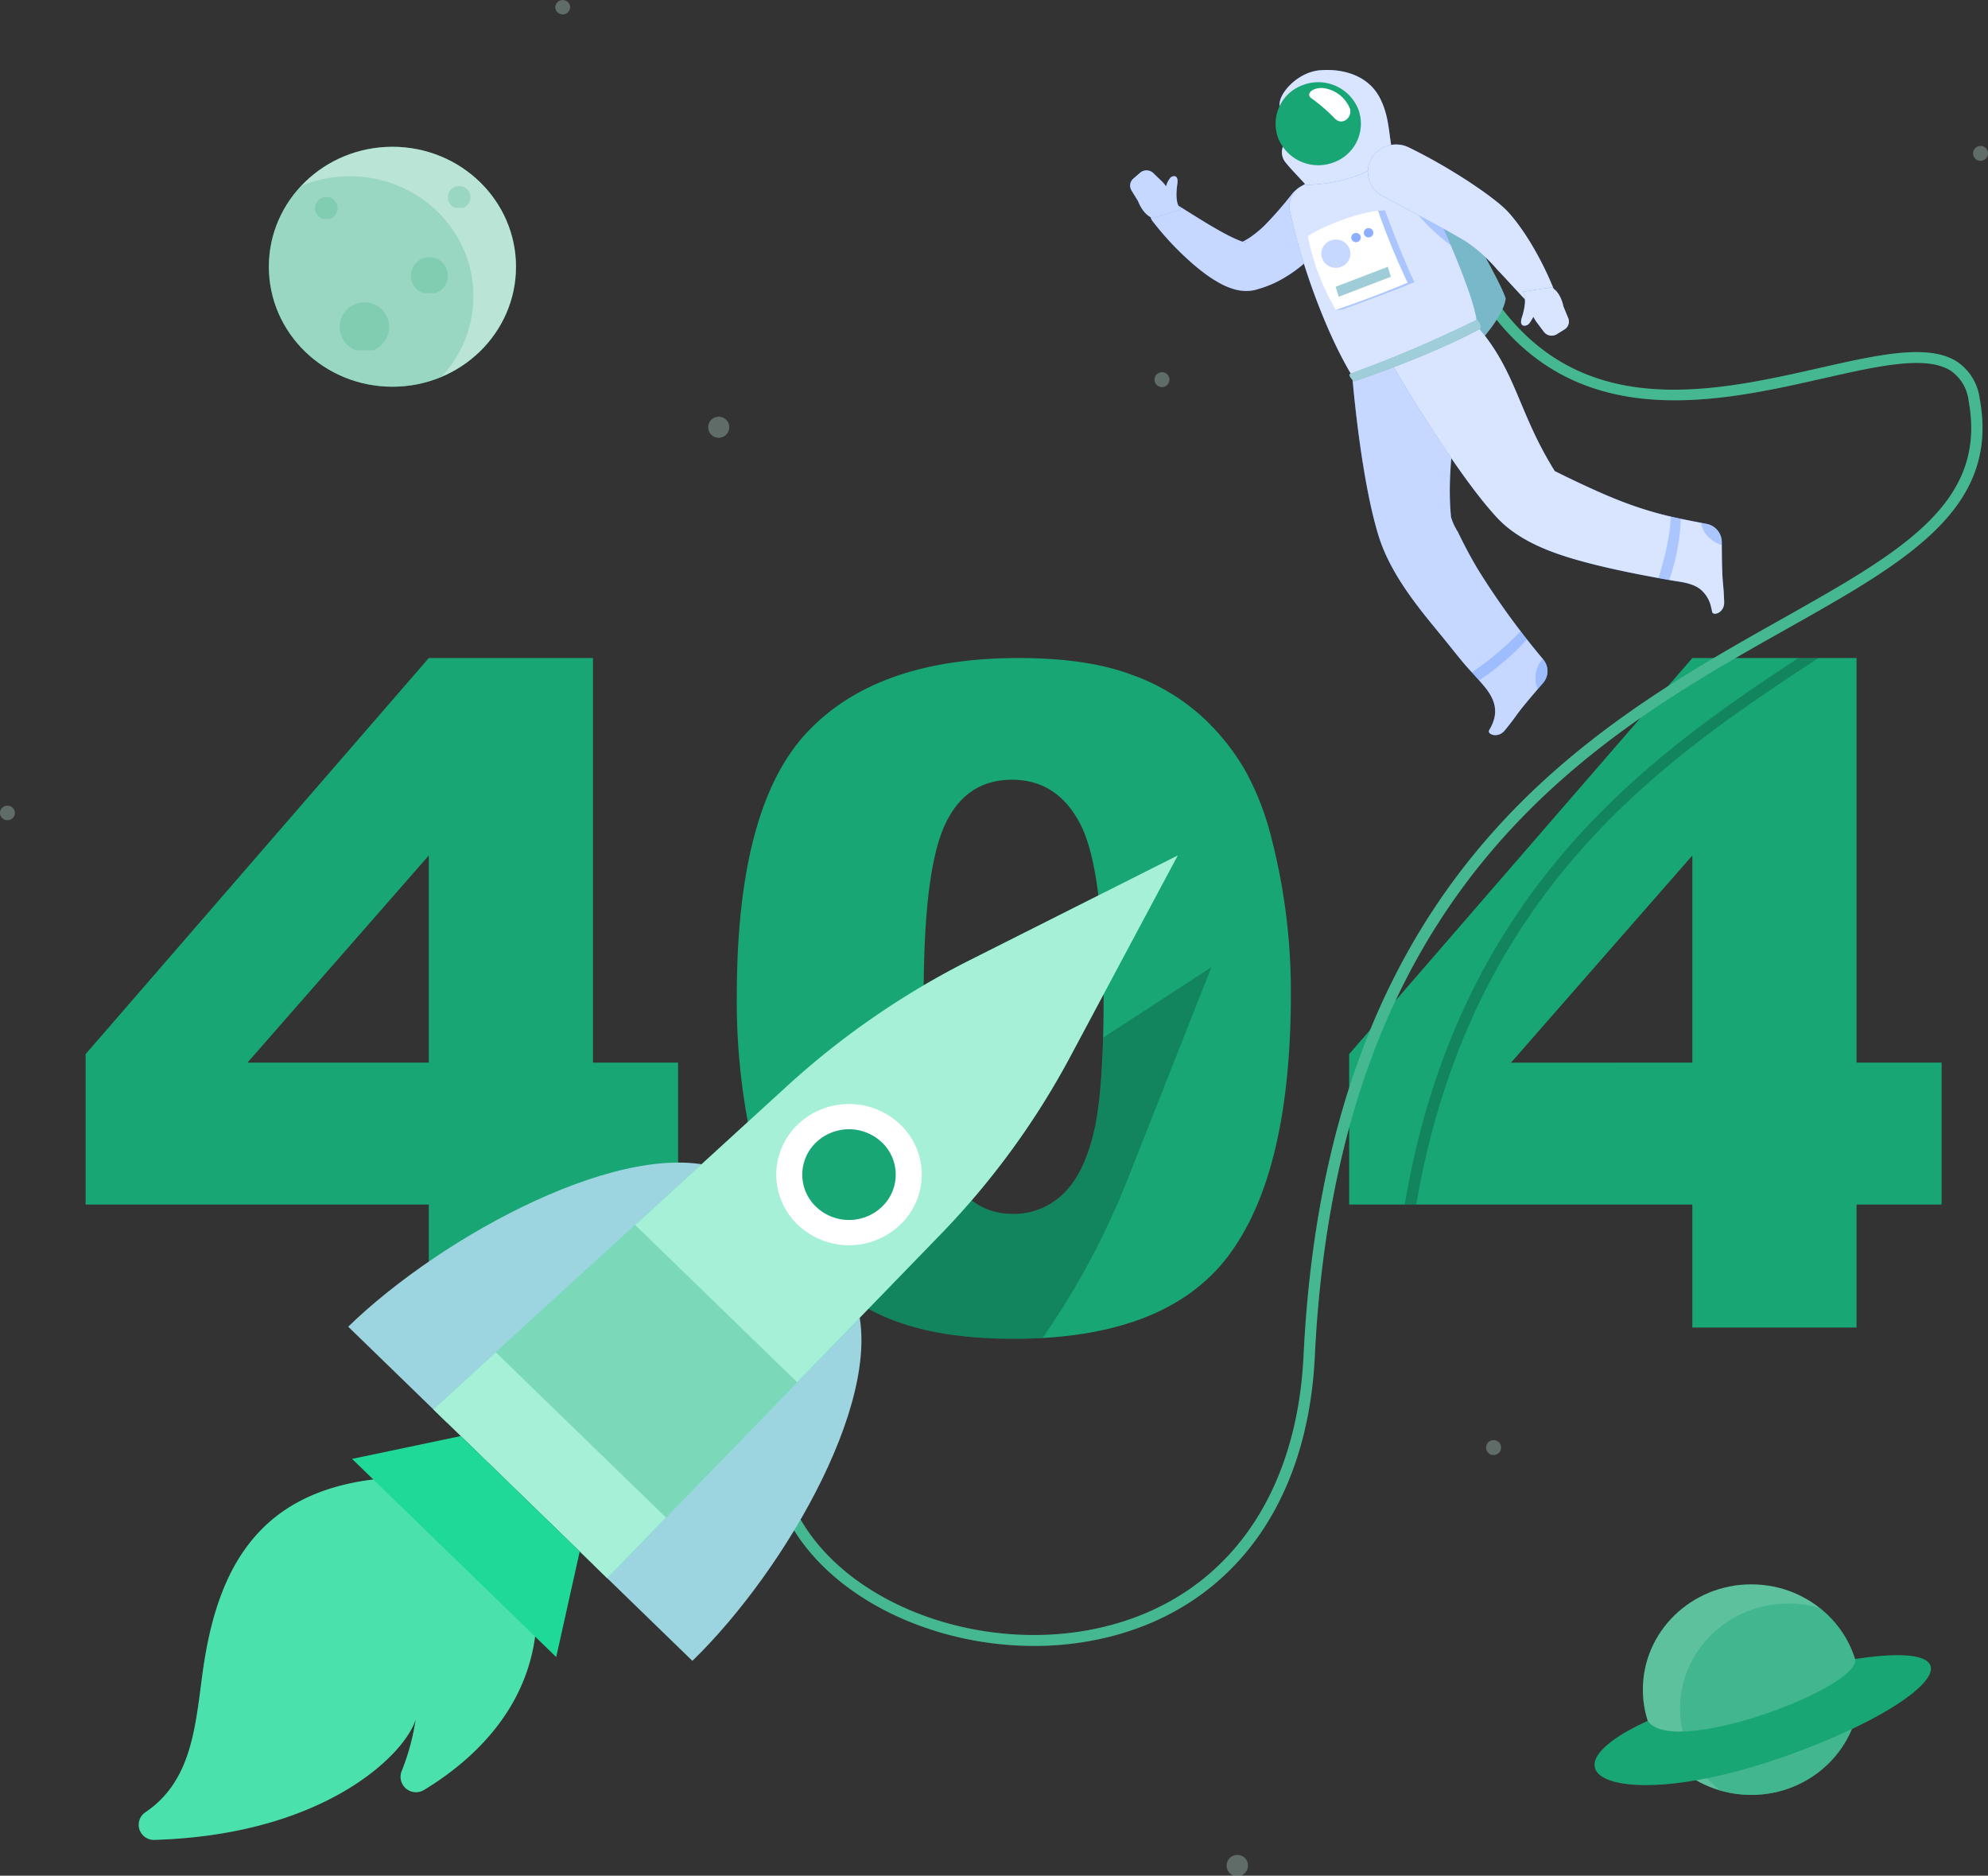 <svg id="Group_13491" data-name="Group 13491" xmlns="http://www.w3.org/2000/svg" xmlns:xlink="http://www.w3.org/1999/xlink" width="352.53" height="332.587" viewBox="0 0 352.53 332.587">
  <rect x="0" y="0" width="352.53" height="332.587" fill="#333333" stroke="none"/>
  <defs>
    <clipPath id="clip-path">
      <rect id="Rectangle_5413" data-name="Rectangle 5413" width="352.53" height="332.587" fill="none"/>
    </clipPath>
    <clipPath id="clip-path-5">
      <rect id="Rectangle_5376" data-name="Rectangle 5376" width="43.82" height="42.541" fill="none"/>
    </clipPath>
    <clipPath id="clip-path-6">
      <rect id="Rectangle_5377" data-name="Rectangle 5377" width="36.271" height="37.314" fill="none"/>
    </clipPath>
    <clipPath id="clip-path-7">
      <rect id="Rectangle_5378" data-name="Rectangle 5378" width="4.006" height="3.888" fill="none"/>
    </clipPath>
    <clipPath id="clip-path-9">
      <rect id="Rectangle_5380" data-name="Rectangle 5380" width="6.555" height="6.364" fill="none"/>
    </clipPath>
    <clipPath id="clip-path-10">
      <rect id="Rectangle_5381" data-name="Rectangle 5381" width="8.762" height="8.507" fill="none"/>
    </clipPath>
    <clipPath id="clip-path-11">
      <rect id="Rectangle_5382" data-name="Rectangle 5382" width="38.451" height="37.329" fill="none"/>
    </clipPath>
    <clipPath id="clip-path-12">
      <rect id="Rectangle_5383" data-name="Rectangle 5383" width="31.857" height="33.928" fill="none"/>
    </clipPath>
    <clipPath id="clip-path-14">
      <rect id="Rectangle_5385" data-name="Rectangle 5385" width="73.359" height="96.897" fill="none"/>
    </clipPath>
    <clipPath id="clip-path-15">
      <rect id="Rectangle_5386" data-name="Rectangle 5386" width="215.34" height="241.386" fill="none"/>
    </clipPath>
    <clipPath id="clip-path-16">
      <rect id="Rectangle_5387" data-name="Rectangle 5387" width="25.884" height="35.335" fill="none"/>
    </clipPath>
    <clipPath id="clip-path-17">
      <rect id="Rectangle_5388" data-name="Rectangle 5388" width="34.619" height="69.903" fill="none"/>
    </clipPath>
    <clipPath id="clip-path-18">
      <rect id="Rectangle_5389" data-name="Rectangle 5389" width="9.786" height="8.717" fill="none"/>
    </clipPath>
    <clipPath id="clip-path-19">
      <rect id="Rectangle_5390" data-name="Rectangle 5390" width="2.125" height="5.359" fill="none"/>
    </clipPath>
    <clipPath id="clip-path-20">
      <rect id="Rectangle_5391" data-name="Rectangle 5391" width="34.165" height="19.095" fill="none"/>
    </clipPath>
    <clipPath id="clip-path-21">
      <rect id="Rectangle_5392" data-name="Rectangle 5392" width="8.953" height="8.463" fill="none"/>
    </clipPath>
    <clipPath id="clip-path-22">
      <rect id="Rectangle_5393" data-name="Rectangle 5393" width="33.255" height="40.031" fill="none"/>
    </clipPath>
    <clipPath id="clip-path-23">
      <rect id="Rectangle_5394" data-name="Rectangle 5394" width="7.029" height="7.506" fill="none"/>
    </clipPath>
    <clipPath id="clip-path-24">
      <rect id="Rectangle_5395" data-name="Rectangle 5395" width="20.032" height="20.39" fill="none"/>
    </clipPath>
    <clipPath id="clip-path-25">
      <rect id="Rectangle_5396" data-name="Rectangle 5396" width="58.992" height="51.007" fill="none"/>
    </clipPath>
    <clipPath id="clip-path-26">
      <rect id="Rectangle_5397" data-name="Rectangle 5397" width="3.973" height="11.248" fill="none"/>
    </clipPath>
    <clipPath id="clip-path-27">
      <rect id="Rectangle_5398" data-name="Rectangle 5398" width="3.659" height="3.922" fill="none"/>
    </clipPath>
    <clipPath id="clip-path-28">
      <rect id="Rectangle_5399" data-name="Rectangle 5399" width="23.294" height="10.964" fill="none"/>
    </clipPath>
    <clipPath id="clip-path-29">
      <rect id="Rectangle_5400" data-name="Rectangle 5400" width="33.278" height="29.344" fill="none"/>
    </clipPath>
    <clipPath id="clip-path-30">
      <rect id="Rectangle_5401" data-name="Rectangle 5401" width="8.486" height="8.56" fill="none"/>
    </clipPath>
    <clipPath id="clip-path-31">
      <rect id="Rectangle_5402" data-name="Rectangle 5402" width="13.932" height="17.662" fill="none"/>
    </clipPath>
    <clipPath id="clip-path-32">
      <rect id="Rectangle_5403" data-name="Rectangle 5403" width="5.159" height="5.008" fill="none"/>
    </clipPath>
    <clipPath id="clip-path-33">
      <rect id="Rectangle_5404" data-name="Rectangle 5404" width="1.691" height="1.642" fill="none"/>
    </clipPath>
    <clipPath id="clip-path-35">
      <rect id="Rectangle_5406" data-name="Rectangle 5406" width="9.806" height="5.313" fill="none"/>
    </clipPath>
    <clipPath id="clip-path-37">
      <rect id="Rectangle_5408" data-name="Rectangle 5408" width="69.411" height="65.909" fill="none"/>
    </clipPath>
    <clipPath id="clip-path-38">
      <rect id="Rectangle_5409" data-name="Rectangle 5409" width="132" height="128.146" fill="none"/>
    </clipPath>
    <clipPath id="clip-path-39">
      <rect id="Rectangle_5410" data-name="Rectangle 5410" width="53.444" height="51.884" fill="none"/>
    </clipPath>
    <clipPath id="clip-path-40">
      <rect id="Rectangle_5411" data-name="Rectangle 5411" width="70.569" height="64.146" fill="none"/>
    </clipPath>
  </defs>
  <g id="Group_13490" data-name="Group 13490" clip-path="url(#clip-path)">
    <path id="Path_154579" data-name="Path 154579" d="M76.037,217.092H15.182V190.419l60.855-70.226h29.115v71.738h15.091v25.16H105.152v21.816H76.037Zm0-25.16V155.2L43.881,191.931Z" transform="translate(0 -3.508)" fill="#18a675"/>
    <g id="Group_13378" data-name="Group 13378">
      <g id="Group_13377" data-name="Group 13377" clip-path="url(#clip-path)">
        <path id="Path_154580" data-name="Path 154580" d="M130.659,180.068q0-33.28,12.343-46.578t37.6-13.3q12.137,0,19.929,2.907a37.092,37.092,0,0,1,12.713,7.564,40.487,40.487,0,0,1,7.75,9.794,50.09,50.09,0,0,1,4.552,11.984,108.8,108.8,0,0,1,3.362,27.23q0,31.767-11.072,46.5T179.7,240.9q-15.174,0-24.523-4.7a39.264,39.264,0,0,1-15.336-13.774q-4.35-6.45-6.766-17.636a117.059,117.059,0,0,1-2.42-24.723m33.134.08q0,22.295,4.059,30.456t11.769,8.16a12.528,12.528,0,0,0,8.817-3.463q3.73-3.464,5.5-10.948t1.762-23.33q0-23.247-4.059-31.25t-12.179-8q-8.284,0-11.975,8.162t-3.69,30.215" transform="translate(0 -3.508)" fill="#18a675"/>
        <path id="Path_154581" data-name="Path 154581" d="M300.1,217.092H239.246V190.419L300.1,120.193h29.115v71.738h15.091v25.16H329.216v21.816H300.1Zm0-25.16V155.2l-32.155,36.734Z" transform="translate(0 -3.508)" fill="#18a675"/>
      </g>
    </g>
    <g id="Group_13407" data-name="Group 13407">
      <g id="Group_13406" data-name="Group 13406" clip-path="url(#clip-path)">
        <g id="Group_13381" data-name="Group 13381" opacity="0.3">
          <g id="Group_13380" data-name="Group 13380">
            <g id="Group_13379" data-name="Group 13379" clip-path="url(#clip-path)">
              <path id="Path_154582" data-name="Path 154582" d="M129.309,77.925a1.866,1.866,0,1,1-1.865-1.811,1.838,1.838,0,0,1,1.865,1.811" transform="translate(0 -2.222)" fill="#c7f2e3"/>
              <path id="Path_154583" data-name="Path 154583" d="M2.646,148.45a1.3,1.3,0,0,1-1.323,1.284,1.285,1.285,0,1,1,0-2.569,1.3,1.3,0,0,1,1.323,1.284" transform="translate(0 -4.296)" fill="#c7f2e3"/>
              <path id="Path_154584" data-name="Path 154584" d="M221.3,340.639a1.894,1.894,0,1,1-1.893-1.838,1.866,1.866,0,0,1,1.893,1.838" transform="translate(0 -9.889)" fill="#c7f2e3"/>
              <path id="Path_154585" data-name="Path 154585" d="M266.179,264.321a1.324,1.324,0,1,1-1.323-1.284,1.3,1.3,0,0,1,1.323,1.284" transform="translate(0 -7.678)" fill="#c7f2e3"/>
              <path id="Path_154586" data-name="Path 154586" d="M352.53,27.94a1.324,1.324,0,1,1-1.323-1.284,1.3,1.3,0,0,1,1.323,1.284" transform="translate(0 -0.778)" fill="#c7f2e3"/>
              <path id="Path_154587" data-name="Path 154587" d="M101.111,1.284a1.324,1.324,0,0,1-2.646,0,1.324,1.324,0,0,1,2.646,0" fill="#c7f2e3"/>
              <path id="Path_154588" data-name="Path 154588" d="M207.376,69.264a1.324,1.324,0,1,1-1.323-1.284,1.3,1.3,0,0,1,1.323,1.284" transform="translate(0 -1.984)" fill="#c7f2e3"/>
            </g>
          </g>
        </g>
        <path id="Path_154589" data-name="Path 154589" d="M91.5,48.081c0,11.748-9.809,21.27-21.91,21.27s-21.91-9.523-21.91-21.27,9.809-21.27,21.91-21.27S91.5,36.334,91.5,48.081" transform="translate(0 -0.783)" fill="#18a675"/>
        <g id="Group_13384" data-name="Group 13384" transform="translate(47.681 26.028)" opacity="0.7">
          <g id="Group_13383" data-name="Group 13383">
            <g id="Group_13382" data-name="Group 13382" clip-path="url(#clip-path-5)">
              <path id="Path_154590" data-name="Path 154590" d="M91.5,48.081c0,11.748-9.809,21.27-21.91,21.27s-21.91-9.523-21.91-21.27,9.809-21.27,21.91-21.27S91.5,36.334,91.5,48.081" transform="translate(-47.681 -26.811)" fill="#fff"/>
            </g>
          </g>
        </g>
        <g id="Group_13387" data-name="Group 13387" transform="translate(47.683 31.25)" opacity="0.2">
          <g id="Group_13386" data-name="Group 13386">
            <g id="Group_13385" data-name="Group 13385" clip-path="url(#clip-path-6)">
              <path id="Path_154591" data-name="Path 154591" d="M62.04,32.19A22.481,22.481,0,0,0,53.4,33.908a20.866,20.866,0,0,0-5.715,14.331c0,11.744,9.807,21.265,21.9,21.265a22.513,22.513,0,0,0,8.682-1.728v-.01a20.884,20.884,0,0,0,5.685-14.3c0-11.754-9.807-21.274-21.915-21.274" transform="translate(-47.683 -32.19)" fill="#18a675"/>
            </g>
          </g>
        </g>
        <g id="Group_13390" data-name="Group 13390" transform="translate(55.856 34.931)" opacity="0.2">
          <g id="Group_13389" data-name="Group 13389">
            <g id="Group_13388" data-name="Group 13388" clip-path="url(#clip-path-7)">
              <path id="Path_154592" data-name="Path 154592" d="M59.861,37.925a2,2,0,1,1-2-1.945,1.975,1.975,0,0,1,2,1.945" transform="translate(-55.856 -35.981)" fill="#18a675"/>
            </g>
          </g>
        </g>
        <g id="Group_13393" data-name="Group 13393" transform="translate(79.415 32.986)" opacity="0.2">
          <g id="Group_13392" data-name="Group 13392">
            <g id="Group_13391" data-name="Group 13391" clip-path="url(#clip-path-7)">
              <path id="Path_154593" data-name="Path 154593" d="M83.421,35.923a2,2,0,1,1-2-1.945,1.975,1.975,0,0,1,2,1.945" transform="translate(-79.415 -33.978)" fill="#18a675"/>
            </g>
          </g>
        </g>
        <g id="Group_13396" data-name="Group 13396" transform="translate(72.86 45.613)" opacity="0.2">
          <g id="Group_13395" data-name="Group 13395">
            <g id="Group_13394" data-name="Group 13394" clip-path="url(#clip-path-9)">
              <path id="Path_154594" data-name="Path 154594" d="M79.415,50.165a3.279,3.279,0,1,1-3.278-3.182,3.231,3.231,0,0,1,3.278,3.182" transform="translate(-72.86 -46.984)" fill="#18a675"/>
            </g>
          </g>
        </g>
        <g id="Group_13399" data-name="Group 13399" transform="translate(60.237 53.613)" opacity="0.2">
          <g id="Group_13398" data-name="Group 13398">
            <g id="Group_13397" data-name="Group 13397" clip-path="url(#clip-path-10)">
              <path id="Path_154595" data-name="Path 154595" d="M69,59.479a4.383,4.383,0,1,1-4.381-4.253A4.318,4.318,0,0,1,69,59.479" transform="translate(-60.237 -55.225)" fill="#18a675"/>
            </g>
          </g>
        </g>
        <path id="Path_154596" data-name="Path 154596" d="M329.78,308.049c0,10.308-8.608,18.665-19.226,18.665s-19.225-8.357-19.225-18.665,8.607-18.665,19.225-18.665,19.226,8.357,19.226,18.665" transform="translate(0 -8.447)" fill="#18a675"/>
        <g id="Group_13402" data-name="Group 13402" transform="translate(291.329 280.937)" opacity="0.3">
          <g id="Group_13401" data-name="Group 13401">
            <g id="Group_13400" data-name="Group 13400" clip-path="url(#clip-path-11)">
              <path id="Path_154597" data-name="Path 154597" d="M329.78,308.049c0,10.308-8.608,18.665-19.226,18.665s-19.225-8.357-19.225-18.665,8.607-18.665,19.225-18.665,19.226,8.357,19.226,18.665" transform="translate(-291.329 -289.384)" fill="#fff"/>
            </g>
          </g>
        </g>
        <g id="Group_13405" data-name="Group 13405" transform="translate(297.923 284.338)" opacity="0.4">
          <g id="Group_13404" data-name="Group 13404">
            <g id="Group_13403" data-name="Group 13403" clip-path="url(#clip-path-12)">
              <path id="Path_154598" data-name="Path 154598" d="M322.69,293.675a19.582,19.582,0,0,0-5.538-.788c-10.619,0-19.229,8.359-19.229,18.667a18.411,18.411,0,0,0,7.09,14.474,19.617,19.617,0,0,0,5.538.788c10.619,0,19.229-8.359,19.229-18.668a18.4,18.4,0,0,0-7.09-14.473" transform="translate(-297.923 -292.888)" fill="#18a675"/>
            </g>
          </g>
        </g>
        <path id="Path_154599" data-name="Path 154599" d="M292.188,313.958c-20.535,9.38-5.217,16.61,23.711,6.517,26.784-9.346,36.967-21.135,13.052-17.481,1.234,4.96-32.312,17.649-36.763,10.964" transform="translate(0 -8.824)" fill="#18a675"/>
      </g>
    </g>
    <g id="Group_13475" data-name="Group 13475">
      <g id="Group_13474" data-name="Group 13474" clip-path="url(#clip-path)">
        <g id="Group_13410" data-name="Group 13410" transform="translate(249.095 116.682)" opacity="0.2">
          <g id="Group_13409" data-name="Group 13409">
            <g id="Group_13408" data-name="Group 13408" clip-path="url(#clip-path-14)">
              <path id="Path_154600" data-name="Path 154600" d="M322.454,120.19c-26.89,17.64-61.7,40.9-71.309,96.9h-2.051c9.35-55.317,42.89-79.189,69.79-96.9Z" transform="translate(-249.095 -120.19)"/>
            </g>
          </g>
        </g>
        <path id="Path_154601" data-name="Path 154601" d="M183.376,293.369c-16.97,0-33.809-7.438-41.986-19.6-5.053-7.513-10.92-23.251,6.555-44.248l1.556,1.221c-12.362,14.852-14.648,29.756-6.436,41.965,9.994,14.861,33.6,22.334,53.73,17.016,20.628-5.449,33.152-22.869,34.361-47.791,4.135-85.244,50.784-111.5,84.846-130.676,21.162-11.912,36.452-20.519,33.091-38.675a7.493,7.493,0,0,0-3.163-5.321c-4.353-2.785-12.853-.86-22.694,1.367C303.93,73,277.49,78.976,261.739,52.967l1.724-.984c15.006,24.779,39.577,19.222,59.319,14.756,10.291-2.327,19.177-4.337,24.248-1.1a9.326,9.326,0,0,1,4.032,6.6c3.609,19.5-13.013,28.852-34.057,40.7-33.664,18.949-79.768,44.9-83.852,129.087-1.252,25.82-14.313,43.888-35.833,49.574a54.753,54.753,0,0,1-13.944,1.769" transform="translate(0 -1.517)" fill="#18a675"/>
        <g id="Group_13413" data-name="Group 13413" transform="translate(136.217 50.466)" opacity="0.2">
          <g id="Group_13412" data-name="Group 13412">
            <g id="Group_13411" data-name="Group 13411" clip-path="url(#clip-path-15)">
              <path id="Path_154602" data-name="Path 154602" d="M183.376,293.369c-16.97,0-33.809-7.438-41.986-19.6-5.053-7.513-10.92-23.251,6.555-44.248l1.556,1.221c-12.362,14.852-14.648,29.756-6.436,41.965,9.994,14.861,33.6,22.334,53.73,17.016,20.628-5.449,33.152-22.869,34.361-47.791,4.135-85.244,50.784-111.5,84.846-130.676,21.162-11.912,36.452-20.519,33.091-38.675a7.493,7.493,0,0,0-3.163-5.321c-4.353-2.785-12.853-.86-22.694,1.367C303.93,73,277.49,78.976,261.739,52.967l1.724-.984c15.006,24.779,39.577,19.222,59.319,14.756,10.291-2.327,19.177-4.337,24.248-1.1a9.326,9.326,0,0,1,4.032,6.6c3.609,19.5-13.013,28.852-34.057,40.7-33.664,18.949-79.768,44.9-83.852,129.087-1.252,25.82-14.313,43.888-35.833,49.574a54.753,54.753,0,0,1-13.944,1.769" transform="translate(-136.217 -51.983)" fill="#fff"/>
            </g>
          </g>
        </g>
        <path id="Path_154603" data-name="Path 154603" d="M241.115,29.309A47.4,47.4,0,0,1,254.7,31.381S265.662,49.6,267,53.774c-.46,4.116-7.615,10.864-7.615,10.864Z" transform="translate(0 -0.855)" fill="#3e9ab0"/>
        <g id="Group_13416" data-name="Group 13416" transform="translate(241.115 28.449)" opacity="0.3">
          <g id="Group_13415" data-name="Group 13415">
            <g id="Group_13414" data-name="Group 13414" clip-path="url(#clip-path-16)">
              <path id="Path_154604" data-name="Path 154604" d="M241.115,29.309A47.4,47.4,0,0,1,254.7,31.381S265.662,49.6,267,53.774c-.46,4.116-7.615,10.864-7.615,10.864Z" transform="translate(-241.115 -29.304)" fill="#fff"/>
            </g>
          </g>
        </g>
        <path id="Path_154605" data-name="Path 154605" d="M273.7,118.793a137.862,137.862,0,0,1-11.559-15.907q-1.262-2.107-2.389-4.286-.642-1.236-1.244-2.492a10.017,10.017,0,0,1-1.2-2.606c-1.2-12.3,3.137-21.359-1.028-31.233L239.8,68.519s1.4,17.593,4.6,28.118c1.984,6.53,6.475,12.183,10.8,17.414,1.354,1.636,2.658,3.31,4.01,4.949,1.279,1.551,2.711,2.975,3.994,4.518,1.947,2.342,2.594,4.578,1.115,7.34q-.12.221-.247.44c-.42.719,1.547,1.535,2.781.019,2.042-2.5,1.721-2.351,3.462-4.487,1.057-1.3,2.271-2.7,3.319-3.915a3.2,3.2,0,0,0,.059-4.122" transform="translate(0 -1.818)" fill="#407bff"/>
        <g id="Group_13419" data-name="Group 13419" transform="translate(239.802 60.452)" opacity="0.7">
          <g id="Group_13418" data-name="Group 13418">
            <g id="Group_13417" data-name="Group 13417" clip-path="url(#clip-path-17)">
              <path id="Path_154606" data-name="Path 154606" d="M273.7,118.793a137.862,137.862,0,0,1-11.559-15.907q-1.262-2.107-2.389-4.286-.642-1.236-1.244-2.492a10.017,10.017,0,0,1-1.2-2.606c-1.2-12.3,3.137-21.359-1.028-31.233L239.8,68.519s1.4,17.593,4.6,28.118c1.984,6.53,6.475,12.183,10.8,17.414,1.354,1.636,2.658,3.31,4.01,4.949,1.279,1.551,2.711,2.975,3.994,4.518,1.947,2.342,2.594,4.578,1.115,7.34q-.12.221-.247.44c-.42.719,1.547,1.535,2.781.019,2.042-2.5,1.721-2.351,3.462-4.487,1.057-1.3,2.271-2.7,3.319-3.915a3.2,3.2,0,0,0,.059-4.122" transform="translate(-239.802 -62.27)" fill="#fff"/>
            </g>
          </g>
        </g>
        <g id="Group_13422" data-name="Group 13422" transform="translate(261.005 111.914)" opacity="0.3">
          <g id="Group_13421" data-name="Group 13421">
            <g id="Group_13420" data-name="Group 13420" clip-path="url(#clip-path-18)">
              <path id="Path_154607" data-name="Path 154607" d="M269.669,115.279a54.065,54.065,0,0,1-8.664,7.3c.429.465.856.94,1.283,1.414a43.538,43.538,0,0,0,8.5-7.285c-.376-.472-.749-.952-1.122-1.433" transform="translate(-261.005 -115.279)" fill="#407bff"/>
            </g>
          </g>
        </g>
        <g id="Group_13425" data-name="Group 13425" transform="translate(272.296 116.837)" opacity="0.3">
          <g id="Group_13424" data-name="Group 13424">
            <g id="Group_13423" data-name="Group 13423" clip-path="url(#clip-path-19)">
              <path id="Path_154608" data-name="Path 154608" d="M273.693,120.491c-.039-.05-.078-.091-.117-.141a4.876,4.876,0,0,0-1.265,3.076,4.59,4.59,0,0,0,.377,2.282c.333-.375.644-.746.95-1.1a3.19,3.19,0,0,0,.055-4.12" transform="translate(-272.296 -120.35)" fill="#407bff"/>
            </g>
          </g>
        </g>
        <path id="Path_154609" data-name="Path 154609" d="M237.2,41.082a35.1,35.1,0,0,1-6.376,6.984,23.864,23.864,0,0,1-4.416,2.893,19.367,19.367,0,0,1-2.584,1.052l-.674.211-.218.066q-.237.07-.477.126a6.651,6.651,0,0,1-.873.132,7.686,7.686,0,0,1-2.514-.226,12.3,12.3,0,0,1-2.937-1.227,22.972,22.972,0,0,1-2.154-1.373,39.26,39.26,0,0,1-3.578-2.959,52.237,52.237,0,0,1-5.99-6.539,2.39,2.39,0,0,1,.509-3.41,2.572,2.572,0,0,1,2.843-.109l.076.048c2.36,1.455,4.741,2.988,7.064,4.361,1.173.673,2.319,1.347,3.446,1.874a16.028,16.028,0,0,0,1.587.7,3.288,3.288,0,0,0,1.077.259c.052,0-.01-.071-.378-.059a2.3,2.3,0,0,0-.343.044,1.831,1.831,0,0,0-.218.054c-.069.022.029-.018.035-.024l.33-.164a13.312,13.312,0,0,0,1.29-.766,18.9,18.9,0,0,0,2.5-2.058,64.42,64.42,0,0,0,4.9-5.617l.023-.028a5.1,5.1,0,0,1,7.025-.8,4.775,4.775,0,0,1,1.021,6.563" transform="translate(0 -0.977)" fill="#407bff"/>
        <g id="Group_13428" data-name="Group 13428" transform="translate(203.909 32.497)" opacity="0.7">
          <g id="Group_13427" data-name="Group 13427">
            <g id="Group_13426" data-name="Group 13426" clip-path="url(#clip-path-20)">
              <path id="Path_154610" data-name="Path 154610" d="M237.2,41.082a35.1,35.1,0,0,1-6.376,6.984,23.864,23.864,0,0,1-4.416,2.893,19.367,19.367,0,0,1-2.584,1.052l-.674.211-.218.066q-.237.07-.477.126a6.651,6.651,0,0,1-.873.132,7.686,7.686,0,0,1-2.514-.226,12.3,12.3,0,0,1-2.937-1.227,22.972,22.972,0,0,1-2.154-1.373,39.26,39.26,0,0,1-3.578-2.959,52.237,52.237,0,0,1-5.99-6.539,2.39,2.39,0,0,1,.509-3.41,2.572,2.572,0,0,1,2.843-.109l.076.048c2.36,1.455,4.741,2.988,7.064,4.361,1.173.673,2.319,1.347,3.446,1.874a16.028,16.028,0,0,0,1.587.7,3.288,3.288,0,0,0,1.077.259c.052,0-.01-.071-.378-.059a2.3,2.3,0,0,0-.343.044,1.831,1.831,0,0,0-.218.054c-.069.022.029-.018.035-.024l.33-.164a13.312,13.312,0,0,0,1.29-.766,18.9,18.9,0,0,0,2.5-2.058,64.42,64.42,0,0,0,4.9-5.617l.023-.028a5.1,5.1,0,0,1,7.025-.8,4.775,4.775,0,0,1,1.021,6.563" transform="translate(-203.909 -33.474)" fill="#fff"/>
            </g>
          </g>
        </g>
        <path id="Path_154611" data-name="Path 154611" d="M200.642,34.669l1.172,1.909s.9,2.54,2.686,3.01l4.854-1.527-.243-.4h.007c-.622-.919-.555-2.692-.336-4.167s-.57-1.527-1.152-1.16a3.683,3.683,0,0,0-.847,1.61,7.513,7.513,0,0,0-.784-.907l-1.483-1.434a1.746,1.746,0,0,0-2.34-.064l-1.2,1.038a1.623,1.623,0,0,0-.332,2.087" transform="translate(0 -0.909)" fill="#407bff"/>
        <g id="Group_13431" data-name="Group 13431" transform="translate(200.401 30.216)" opacity="0.7">
          <g id="Group_13430" data-name="Group 13430">
            <g id="Group_13429" data-name="Group 13429" clip-path="url(#clip-path-21)">
              <path id="Path_154612" data-name="Path 154612" d="M200.642,34.669l1.172,1.909s.9,2.54,2.686,3.01l4.854-1.527-.243-.4h.007c-.622-.919-.555-2.692-.336-4.167s-.57-1.527-1.152-1.16a3.683,3.683,0,0,0-.847,1.61,7.513,7.513,0,0,0-.784-.907l-1.483-1.434a1.746,1.746,0,0,0-2.34-.064l-1.2,1.038a1.623,1.623,0,0,0-.332,2.087" transform="translate(-200.401 -31.125)" fill="#fff"/>
            </g>
          </g>
        </g>
        <path id="Path_154613" data-name="Path 154613" d="M246.032,27.582a60.273,60.273,0,0,0-15.349,6.279,4.134,4.134,0,0,0-1.932,4.393c1.924,9.163,6.314,21.439,11.053,29.249l22.111-8.879c.153-3.787-5.216-16.038-10.683-27.88-.983-2.129-2.864-3.712-5.2-3.162" transform="translate(0 -0.802)" fill="#407bff"/>
        <g id="Group_13434" data-name="Group 13434" transform="translate(228.663 26.669)" opacity="0.8">
          <g id="Group_13433" data-name="Group 13433">
            <g id="Group_13432" data-name="Group 13432" clip-path="url(#clip-path-22)">
              <path id="Path_154614" data-name="Path 154614" d="M246.032,27.582a60.273,60.273,0,0,0-15.349,6.279,4.134,4.134,0,0,0-1.932,4.393c1.924,9.163,6.314,21.439,11.053,29.249l22.111-8.879c.153-3.787-5.216-16.038-10.683-27.88-.983-2.129-2.864-3.712-5.2-3.162" transform="translate(-228.663 -27.471)" fill="#fff"/>
            </g>
          </g>
        </g>
        <g id="Group_13437" data-name="Group 13437" transform="translate(250.266 36.02)" opacity="0.3">
          <g id="Group_13436" data-name="Group 13436">
            <g id="Group_13435" data-name="Group 13435" clip-path="url(#clip-path-23)">
              <path id="Path_154615" data-name="Path 154615" d="M254.654,38.531,250.266,37.1c.982,2.491,4.533,5.651,7.03,7.506-.823-1.947-1.715-3.983-2.642-6.078" transform="translate(-250.266 -37.103)" fill="#407bff"/>
            </g>
          </g>
        </g>
        <path id="Path_154616" data-name="Path 154616" d="M244.575,17.537c-1.825-3.379-5.774-5.08-10.516-4.7-4,.324-7.544,4.287-7.124,6.428s3.785,3.048,4.4,3.792l-2.773,1.952a2.859,2.859,0,0,0-.6,4.162c1.167,1.439,2.7,2.941,3.6,4,7.664-.193,13.332-3.032,15.374-5.763-.734-3.476-.543-6.517-2.358-9.878" transform="translate(0 -0.373)" fill="#407bff"/>
        <g id="Group_13440" data-name="Group 13440" transform="translate(226.901 12.415)" opacity="0.8">
          <g id="Group_13439" data-name="Group 13439">
            <g id="Group_13438" data-name="Group 13438" clip-path="url(#clip-path-24)">
              <path id="Path_154617" data-name="Path 154617" d="M244.575,17.537c-1.825-3.379-5.774-5.08-10.516-4.7-4,.324-7.544,4.287-7.124,6.428s3.785,3.048,4.4,3.792l-2.773,1.952a2.859,2.859,0,0,0-.6,4.162c1.167,1.439,2.7,2.941,3.6,4,7.664-.193,13.332-3.032,15.374-5.763-.734-3.476-.543-6.517-2.358-9.878" transform="translate(-226.901 -12.788)" fill="#fff"/>
            </g>
          </g>
        </g>
        <path id="Path_154618" data-name="Path 154618" d="M240.818,19.7a7.284,7.284,0,0,1-4.3,9.524,7.647,7.647,0,0,1-9.81-4.172,7.286,7.286,0,0,1,4.3-9.524,7.648,7.648,0,0,1,9.81,4.172" transform="translate(0 -0.438)" fill="#18a675"/>
        <path id="Path_154619" data-name="Path 154619" d="M305.745,108.486c-.111-3.193-.253-2.874-.349-5.6-.057-1.653-.065-3.484-.076-5.071a3.3,3.3,0,0,0-2.7-3.181c-1.326-.261-2.655-.51-3.977-.783-1.726-.356-3.432-.742-5.127-1.219q-1.973-.555-3.9-1.23c-1.379-.482-2.741-1.012-4.089-1.573-1.576-.656-3.132-1.355-4.678-2.076-1.725-.8-3.437-1.634-5.143-2.476-6.582-10.578-6.723-17.547-13.786-25.723l-15.16,6.658S257.894,85.4,265.48,93.54c4.366,4.682,11.218,6.793,17.327,8.325,4.408,1.1,8.878,1.95,13.353,2.748,1.74.31,3.632.43,5.129,1.438a5.558,5.558,0,0,1,2.137,3.351c.071.269.131.542.185.815.158.813,2.2.2,2.134-1.731" transform="translate(0 -1.739)" fill="#407bff"/>
        <g id="Group_13443" data-name="Group 13443" transform="translate(246.755 57.82)" opacity="0.8">
          <g id="Group_13442" data-name="Group 13442">
            <g id="Group_13441" data-name="Group 13441" clip-path="url(#clip-path-25)">
              <path id="Path_154620" data-name="Path 154620" d="M305.745,108.486c-.111-3.193-.253-2.874-.349-5.6-.057-1.653-.065-3.484-.076-5.071a3.3,3.3,0,0,0-2.7-3.181c-1.326-.261-2.655-.51-3.977-.783-1.726-.356-3.432-.742-5.127-1.219q-1.973-.555-3.9-1.23c-1.379-.482-2.741-1.012-4.089-1.573-1.576-.656-3.132-1.355-4.678-2.076-1.725-.8-3.437-1.634-5.143-2.476-6.582-10.578-6.723-17.547-13.786-25.723l-15.16,6.658S257.894,85.4,265.48,93.54c4.366,4.682,11.218,6.793,17.327,8.325,4.408,1.1,8.878,1.95,13.353,2.748,1.74.31,3.632.43,5.129,1.438a5.558,5.558,0,0,1,2.137,3.351c.071.269.131.542.185.815.158.813,2.2.2,2.134-1.731" transform="translate(-246.755 -59.559)" fill="#fff"/>
            </g>
          </g>
        </g>
        <g id="Group_13446" data-name="Group 13446" transform="translate(294.084 91.599)" opacity="0.3">
          <g id="Group_13445" data-name="Group 13445">
            <g id="Group_13444" data-name="Group 13444" clip-path="url(#clip-path-26)">
              <path id="Path_154621" data-name="Path 154621" d="M298.057,94.749c-.6-.127-1.2-.257-1.806-.4.047,3.352-1.573,9.143-2.167,10.9l1.9.35a35.837,35.837,0,0,0,2.072-10.852" transform="translate(-294.084 -94.353)" fill="#407bff"/>
            </g>
          </g>
        </g>
        <g id="Group_13449" data-name="Group 13449" transform="translate(301.669 92.715)" opacity="0.3">
          <g id="Group_13448" data-name="Group 13448">
            <g id="Group_13447" data-name="Group 13447" clip-path="url(#clip-path-27)">
              <path id="Path_154622" data-name="Path 154622" d="M305.318,98.869a3.3,3.3,0,0,0-2.694-3.185c-.314-.062-.638-.127-.955-.181a4.387,4.387,0,0,0,1.628,2.812,5.144,5.144,0,0,0,2.031,1.11c-.008-.193-.009-.375-.01-.556" transform="translate(-301.669 -95.503)" fill="#407bff"/>
            </g>
          </g>
        </g>
        <path id="Path_154623" data-name="Path 154623" d="M239.4,19.788c.4,1.472-1.292,3.019-2.65,1.746a30.687,30.687,0,0,0-4.117-3.585c-1.392-.845.464-2.317,2.651-1.746a5.875,5.875,0,0,1,4.116,3.585" transform="translate(0 -0.469)" fill="#fff"/>
        <path id="Path_154624" data-name="Path 154624" d="M239.518,67.933c-.705.252.583,1.413.583,1.413s13.97-4.647,22.5-9.432a1.8,1.8,0,0,0-.678-1.532,220.767,220.767,0,0,1-22.4,9.551" transform="translate(0 -1.704)" fill="#3e9ab0"/>
        <g id="Group_13452" data-name="Group 13452" transform="translate(239.307 56.678)" opacity="0.5">
          <g id="Group_13451" data-name="Group 13451">
            <g id="Group_13450" data-name="Group 13450" clip-path="url(#clip-path-28)">
              <path id="Path_154625" data-name="Path 154625" d="M239.518,67.933c-.705.252.583,1.413.583,1.413s5.758-1.915,12.407-4.665A98.752,98.752,0,0,0,262.6,59.914a1.8,1.8,0,0,0-.678-1.532,220.767,220.767,0,0,1-22.4,9.551" transform="translate(-239.307 -58.382)" fill="#fff"/>
            </g>
          </g>
        </g>
        <path id="Path_154626" data-name="Path 154626" d="M249.818,26.907c2.758,1.352,5.354,2.784,7.947,4.37,1.291.789,2.576,1.6,3.842,2.474,1.276.857,2.535,1.762,3.8,2.778l.474.377.59.518a12.331,12.331,0,0,1,1.037,1.02c.324.341.591.669.854,1s.532.655.765.979a42.281,42.281,0,0,1,2.586,3.9,56.478,56.478,0,0,1,3.966,8.105,2.425,2.425,0,0,1-1.471,3.149,2.574,2.574,0,0,1-2.718-.608l-.049-.052c-2.009-2.066-3.936-4.244-5.875-6.269a28.452,28.452,0,0,0-5.537-4.991c-2.27-1.375-4.8-2.74-7.31-4.084L245.156,35.5l-.019-.011a4.779,4.779,0,0,1-1.945-6.6,5.088,5.088,0,0,1,6.626-1.979" transform="translate(0 -0.77)" fill="#407bff"/>
        <g id="Group_13455" data-name="Group 13455" transform="translate(242.562 25.619)" opacity="0.8">
          <g id="Group_13454" data-name="Group 13454">
            <g id="Group_13453" data-name="Group 13453" clip-path="url(#clip-path-29)">
              <path id="Path_154627" data-name="Path 154627" d="M249.818,26.907c2.758,1.352,5.354,2.784,7.947,4.37,1.291.789,2.576,1.6,3.842,2.474,1.276.857,2.535,1.762,3.8,2.778l.474.377.59.518a12.331,12.331,0,0,1,1.037,1.02c.324.341.591.669.854,1s.532.655.765.979a42.281,42.281,0,0,1,2.586,3.9,56.478,56.478,0,0,1,3.966,8.105,2.425,2.425,0,0,1-1.471,3.149,2.574,2.574,0,0,1-2.718-.608l-.049-.052c-2.009-2.066-3.936-4.244-5.875-6.269a28.452,28.452,0,0,0-5.537-4.991c-2.27-1.375-4.8-2.74-7.31-4.084L245.156,35.5l-.019-.011a4.779,4.779,0,0,1-1.945-6.6,5.088,5.088,0,0,1,6.626-1.979" transform="translate(-242.562 -26.389)" fill="#fff"/>
            </g>
          </g>
        </g>
        <path id="Path_154628" data-name="Path 154628" d="M278.091,57.934l-.849-2.063s-.474-2.645-2.167-3.381l-5.04.77.175.427-.006,0c.466,1,.113,2.744-.341,4.166s.316,1.6.95,1.321c.367-.157.71-.785,1.1-1.461a7.285,7.285,0,0,0,.628,1.015l1.233,1.642a1.741,1.741,0,0,0,2.3.419l1.355-.842a1.632,1.632,0,0,0,.665-2.012" transform="translate(0 -1.532)" fill="#407bff"/>
        <g id="Group_13458" data-name="Group 13458" transform="translate(269.727 50.958)" opacity="0.8">
          <g id="Group_13457" data-name="Group 13457">
            <g id="Group_13456" data-name="Group 13456" clip-path="url(#clip-path-30)">
              <path id="Path_154629" data-name="Path 154629" d="M278.091,57.934l-.849-2.063s-.474-2.645-2.167-3.381l-5.04.77.175.427-.006,0c.466,1,.113,2.744-.341,4.166s.316,1.6.95,1.321c.367-.157.71-.785,1.1-1.461a7.285,7.285,0,0,0,.628,1.015l1.233,1.642a1.741,1.741,0,0,0,2.3.419l1.355-.842a1.632,1.632,0,0,0,.665-2.012" transform="translate(-269.727 -52.49)" fill="#fff"/>
            </g>
          </g>
        </g>
        <g id="Group_13461" data-name="Group 13461" transform="translate(236.89 37.296)" opacity="0.3">
          <g id="Group_13460" data-name="Group 13460">
            <g id="Group_13459" data-name="Group 13459" clip-path="url(#clip-path-31)">
              <path id="Path_154630" data-name="Path 154630" d="M245.593,38.417l-1.219.1-7.485,17.556a4.062,4.062,0,0,0,1.219-.1s9.76-3.532,12.714-4.826c-1.989-4-5.229-12.73-5.229-12.73" transform="translate(-236.89 -38.417)" fill="#407bff"/>
            </g>
          </g>
        </g>
        <path id="Path_154631" data-name="Path 154631" d="M231.925,43.026a41.415,41.415,0,0,0,4.965,13.046c3.655-1.223,9.76-3.531,12.714-4.826a129.782,129.782,0,0,1-5.229-12.73c-3.149.2-10.011,2.713-12.45,4.51" transform="translate(0 -1.124)" fill="#fff"/>
        <g id="Group_13464" data-name="Group 13464" transform="translate(234.307 42.477)" opacity="0.3">
          <g id="Group_13463" data-name="Group 13463">
            <g id="Group_13462" data-name="Group 13462" clip-path="url(#clip-path-32)">
              <path id="Path_154632" data-name="Path 154632" d="M239.357,46.976a2.591,2.591,0,0,1-3.21,1.68,2.492,2.492,0,0,1-1.732-3.116,2.592,2.592,0,0,1,3.211-1.68,2.493,2.493,0,0,1,1.731,3.116" transform="translate(-234.307 -43.754)" fill="#407bff"/>
            </g>
          </g>
        </g>
        <g id="Group_13467" data-name="Group 13467" transform="translate(239.615 41.298)" opacity="0.6">
          <g id="Group_13466" data-name="Group 13466">
            <g id="Group_13465" data-name="Group 13465" clip-path="url(#clip-path-33)">
              <path id="Path_154633" data-name="Path 154633" d="M241.271,43.6a.85.85,0,0,1-1.052.55.817.817,0,0,1-.568-1.021.85.85,0,0,1,1.053-.55.817.817,0,0,1,.567,1.021" transform="translate(-239.615 -42.54)" fill="#407bff"/>
            </g>
          </g>
        </g>
        <g id="Group_13470" data-name="Group 13470" transform="translate(241.847 40.455)" opacity="0.6">
          <g id="Group_13469" data-name="Group 13469">
            <g id="Group_13468" data-name="Group 13468" clip-path="url(#clip-path-33)">
              <path id="Path_154634" data-name="Path 154634" d="M243.5,42.727a.851.851,0,0,1-1.052.551.819.819,0,0,1-.568-1.022.85.85,0,0,1,1.053-.55.817.817,0,0,1,.567,1.021" transform="translate(-241.847 -41.671)" fill="#407bff"/>
            </g>
          </g>
        </g>
        <g id="Group_13473" data-name="Group 13473" transform="translate(236.842 47.306)" opacity="0.5">
          <g id="Group_13472" data-name="Group 13472">
            <g id="Group_13471" data-name="Group 13471" clip-path="url(#clip-path-35)">
              <path id="Path_154635" data-name="Path 154635" d="M246.648,50.494,237.4,54.042l-.56-1.766,9.247-3.548Z" transform="translate(-236.842 -48.728)" fill="#3e9ab0"/>
            </g>
          </g>
        </g>
      </g>
    </g>
    <g id="Group_13489" data-name="Group 13489">
      <g id="Group_13488" data-name="Group 13488" clip-path="url(#clip-path)">
        <g id="Group_13478" data-name="Group 13478" transform="translate(145.414 171.484)" opacity="0.2">
          <g id="Group_13477" data-name="Group 13477">
            <g id="Group_13476" data-name="Group 13476" clip-path="url(#clip-path-37)">
              <path id="Path_154636" data-name="Path 154636" d="M195.615,189.154A88.718,88.718,0,0,1,193.935,206q-1.77,7.485-5.5,10.951a12.5,12.5,0,0,1-8.81,3.466q-7.71,0-11.77-8.165a22.7,22.7,0,0,1-1.21-3.019,142.234,142.234,0,0,0-15.92,15.562l-5.31,6.077a38.579,38.579,0,0,0,9.77,6.98q9.345,4.689,24.52,4.7c1.78,0,3.5-.049,5.17-.146a137.8,137.8,0,0,0,15.1-28.173l14.85-37.59Z" transform="translate(-145.414 -176.64)"/>
            </g>
          </g>
        </g>
        <path id="Path_154637" data-name="Path 154637" d="M61.746,241.443l17.5,16.991,49.01-44.82c-16.865-6.224-49.742,11.549-66.512,27.829" transform="translate(0 -6.198)" fill="#9cd5e0"/>
        <path id="Path_154638" data-name="Path 154638" d="M122.779,301.411l-17.5-16.991,46.168-47.579c6.411,16.373-11.9,48.29-28.666,64.571" transform="translate(0 -6.913)" fill="#9cd5e0"/>
        <path id="Path_154639" data-name="Path 154639" d="M189.756,191.985l19.091-35.735-36.808,18.535a144.2,144.2,0,0,0-32.445,22.336L76.847,254.467l30.83,29.93,59.071-60.915a140.1,140.1,0,0,0,23.008-31.5" transform="translate(0 -4.561)" fill="#1ed998"/>
        <g id="Group_13481" data-name="Group 13481" transform="translate(76.847 151.69)" opacity="0.6">
          <g id="Group_13480" data-name="Group 13480">
            <g id="Group_13479" data-name="Group 13479" clip-path="url(#clip-path-38)">
              <path id="Path_154640" data-name="Path 154640" d="M189.756,191.985l19.091-35.735-36.808,18.535a144.2,144.2,0,0,0-32.445,22.336L76.847,254.467l30.83,29.93,59.071-60.915a140.1,140.1,0,0,0,23.008-31.5" transform="translate(-76.847 -156.251)" fill="#fff"/>
            </g>
          </g>
        </g>
        <path id="Path_154641" data-name="Path 154641" d="M159.676,223.021a13.176,13.176,0,0,1-18.242,0,12.265,12.265,0,0,1,0-17.71,13.176,13.176,0,0,1,18.242,0,12.266,12.266,0,0,1,0,17.71" transform="translate(0 -5.886)" fill="#fff"/>
        <path id="Path_154642" data-name="Path 154642" d="M156.413,219.988a8.462,8.462,0,0,1-11.717,0,7.879,7.879,0,0,1,0-11.375,8.463,8.463,0,0,1,11.717,0,7.878,7.878,0,0,1,0,11.375" transform="translate(0 -6.021)" fill="#18a675"/>
        <g id="Group_13484" data-name="Group 13484" transform="translate(87.922 217.201)" opacity="0.3">
          <g id="Group_13483" data-name="Group 13483">
            <g id="Group_13482" data-name="Group 13482" clip-path="url(#clip-path-39)">
              <path id="Path_154643" data-name="Path 154643" d="M118.1,275.616l-30.181-29.3,24.711-22.585,28.733,27.9Z" transform="translate(-87.922 -223.732)" fill="#18a675"/>
            </g>
          </g>
        </g>
        <path id="Path_154644" data-name="Path 154644" d="M68.577,269.977c-22.605,1.785-30.094,15.83-32.647,34.5-1.3,9.523-1.88,19.157-10.116,24.731a2.676,2.676,0,0,0,1.634,4.912c30.339-.92,44.49-15.343,46.267-21.382a40.4,40.4,0,0,1-2.492,9.2,2.733,2.733,0,0,0,4.029,3.293c8.518-5.18,19.2-14.713,19.909-30.171-6.3-8.593-26.584-25.083-26.584-25.083" transform="translate(0 -7.881)" fill="#1ed998"/>
        <g id="Group_13487" data-name="Group 13487" transform="translate(24.592 262.096)" opacity="0.2">
          <g id="Group_13486" data-name="Group 13486">
            <g id="Group_13485" data-name="Group 13485" clip-path="url(#clip-path-40)">
              <path id="Path_154645" data-name="Path 154645" d="M68.577,269.977c-22.605,1.785-30.094,15.83-32.647,34.5-1.3,9.523-1.88,19.157-10.116,24.731a2.676,2.676,0,0,0,1.634,4.912c30.339-.92,44.49-15.343,46.267-21.382a40.4,40.4,0,0,1-2.492,9.2,2.733,2.733,0,0,0,4.029,3.293c8.518-5.18,19.2-14.713,19.909-30.171-6.3-8.593-26.584-25.083-26.584-25.083" transform="translate(-24.592 -269.977)" fill="#fff"/>
            </g>
          </g>
        </g>
        <path id="Path_154646" data-name="Path 154646" d="M98.633,301.482l-36.2-35.139,19.283-4.049,21.085,20.469Z" transform="translate(0 -7.656)" fill="#1ed998"/>
      </g>
    </g>
  </g>
</svg>
